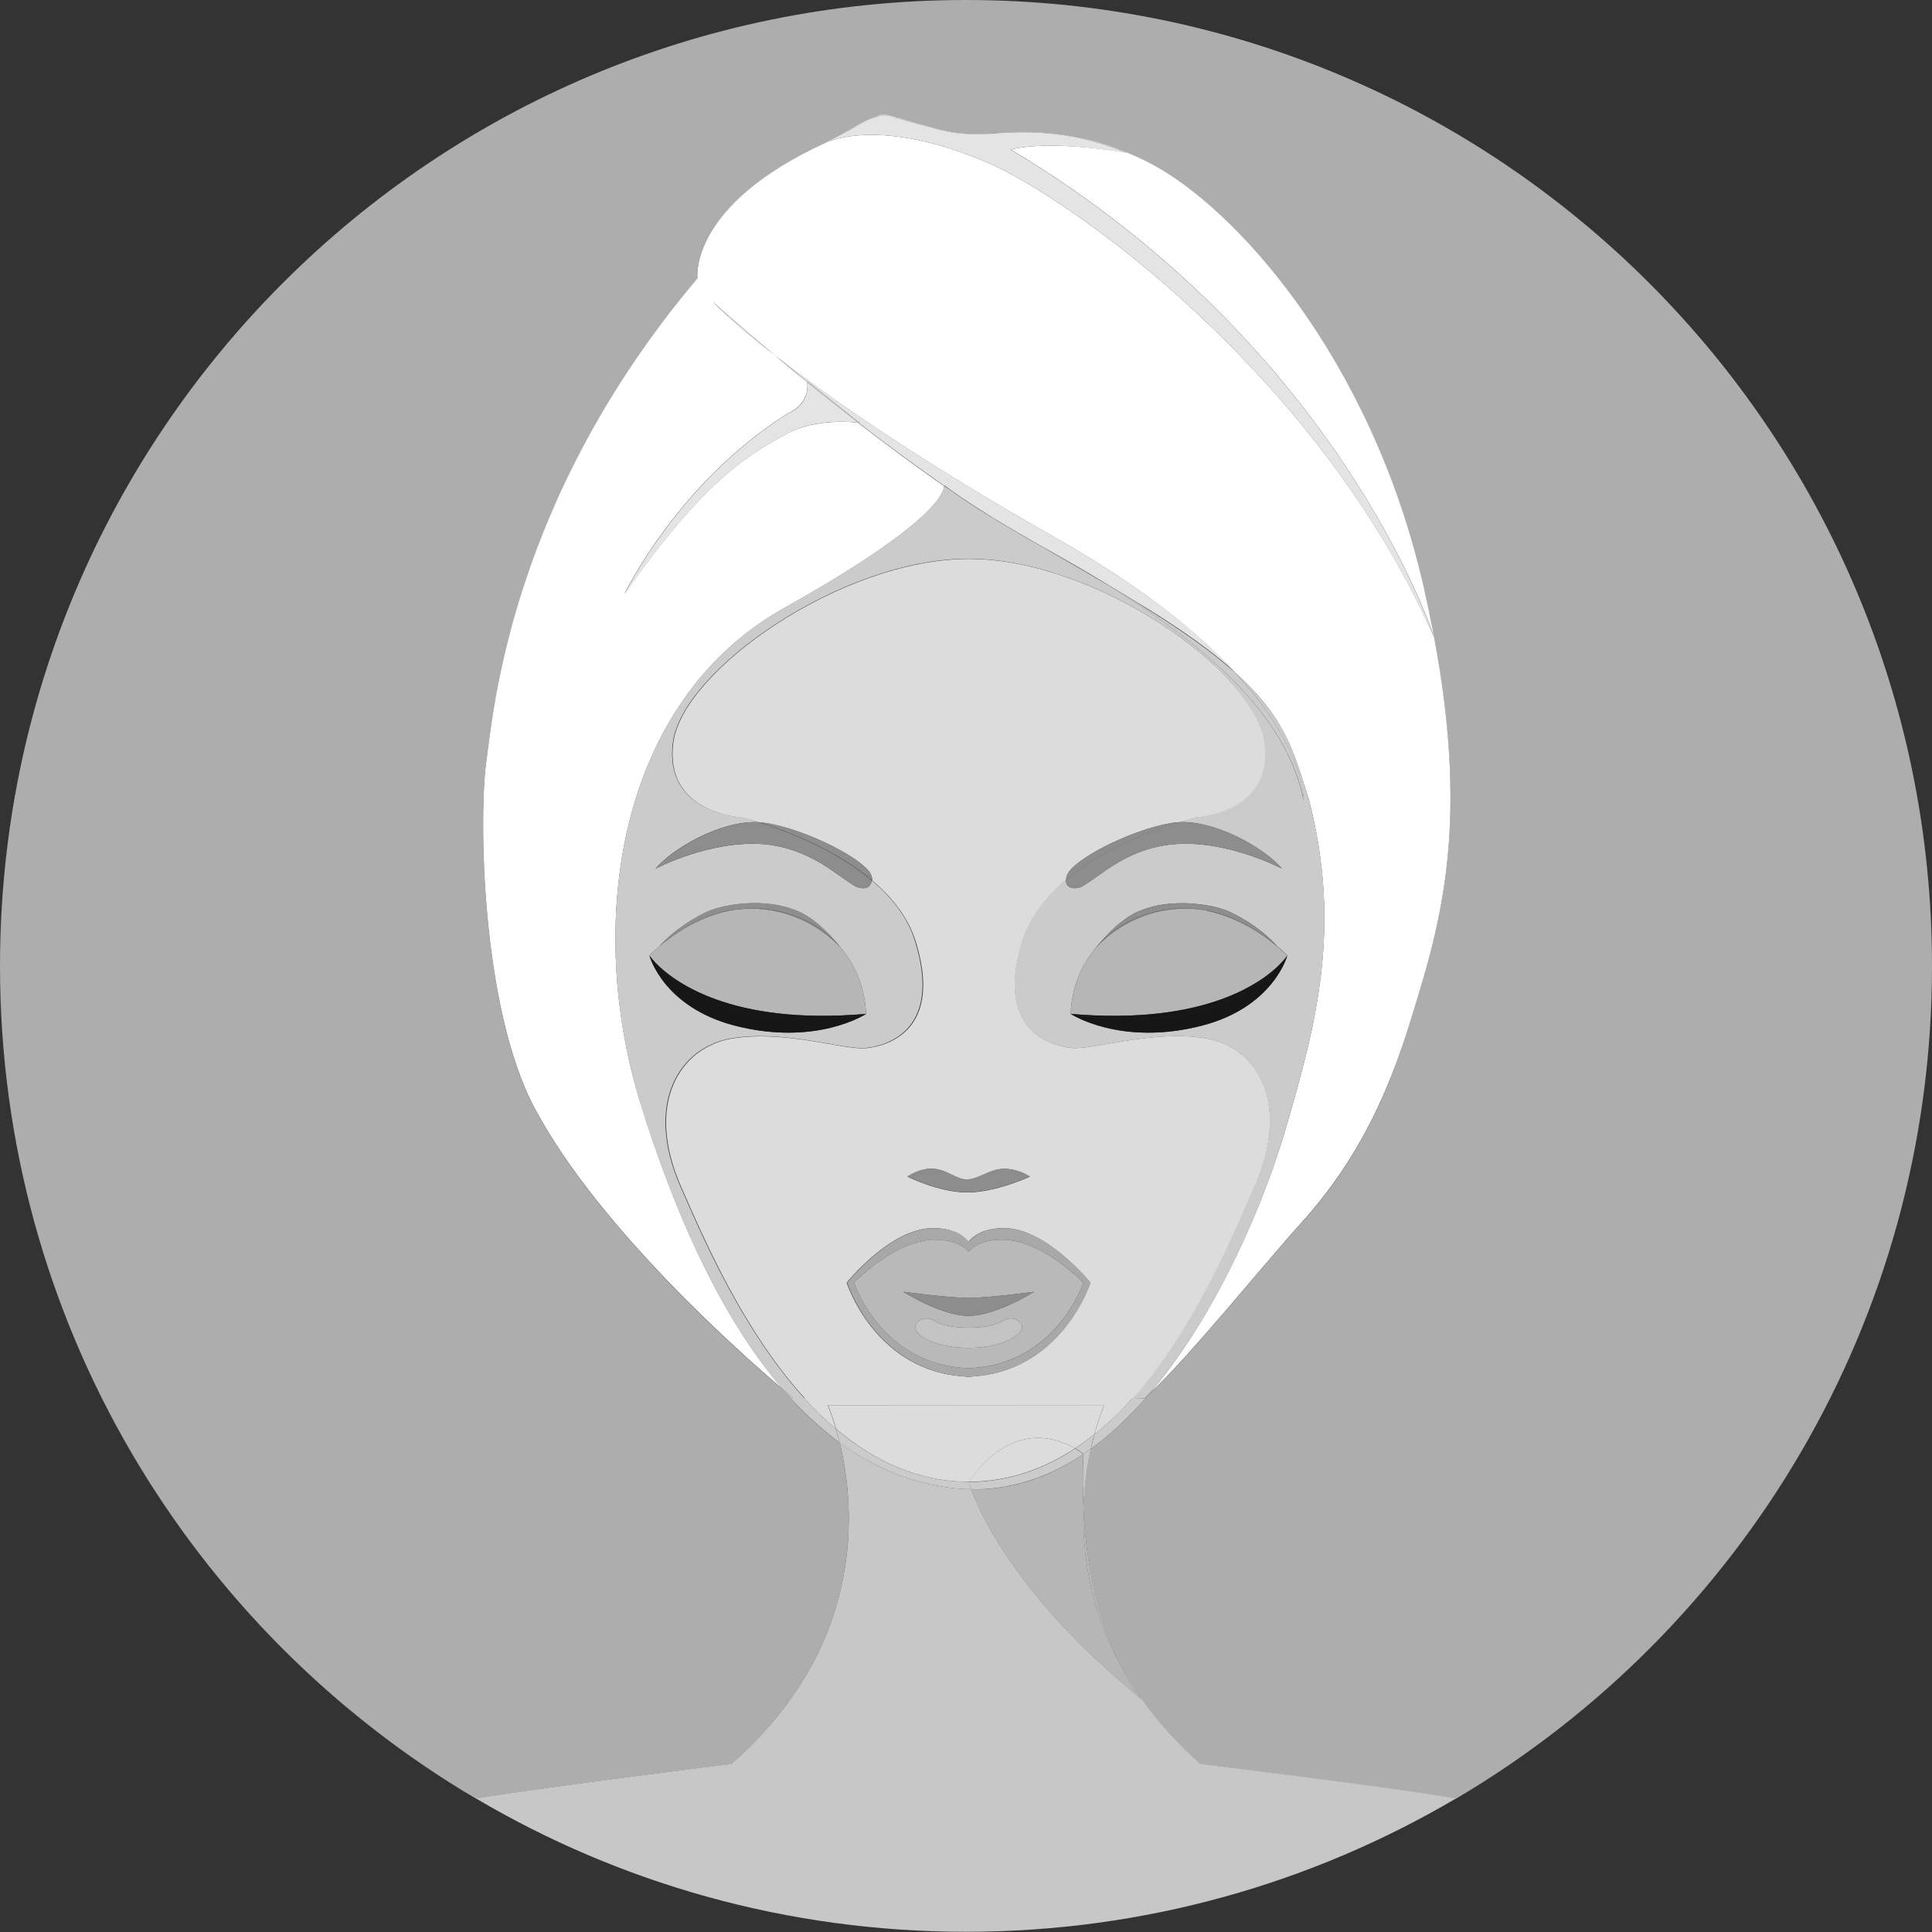 <?xml version="1.0" encoding="utf-8"?>
<!-- Generator: Adobe Illustrator 26.0.1, SVG Export Plug-In . SVG Version: 6.00 Build 0)  -->
<svg version="1.1" id="Layer_1" xmlns="http://www.w3.org/2000/svg" xmlns:xlink="http://www.w3.org/1999/xlink" x="0px" y="0px"
	 viewBox="0 0 86.76 86.76" style="enable-background:new 0 0 86.76 86.76;" xml:space="preserve">
<rect x="0" y="0" width="86.76" height="86.76" fill="#333333" stroke="none"/>
<style type="text/css">
	.st0{fill:#ADADAD;}
	.st1{fill:#C7C7C7;}
	.st2{fill:#B6B6B6;}
	.st3{fill:#FFFFFF;}
	.st4{fill:#E4E4E4;}
	.st5{fill:#CBCBCB;}
	.st6{fill:#DCDCDC;}
	.st7{fill:#A8A8A8;}
	.st8{fill:#8D8D8D;}
	.st9{fill:#B9B9B9;}
	.st10{fill:#C3C3C3;}
	.st11{fill:#8E8E8E;}
	.st12{fill:#161616;}
</style>
<g>
	<path class="st0" d="M43.38,0C19.42,0,0,19.42,0,43.38C0,59.3,8.58,73.22,21.37,80.77c3.06-0.52,11.48-1.55,11.48-1.55
		c6.07-5.35,5.56-11.53,4.86-14.43c-0.92-0.67-1.77-1.48-2.56-2.4c-1.8-1.52-8.24-7.19-11.13-12.6c-2.45-4.59-2.51-13.3-2.18-15.59
		s1.09-11.77,9.48-21.69c0,0-0.44-3.27,5.78-6.1c0.09-0.04,0.17-0.08,0.25-0.13c0.09-0.05,0.2-0.1,0.31-0.16
		c0.67-0.36,1.21-0.73,1.7-0.87c0.06-0.03,0.11-0.05,0.14-0.06c0.29-0.11,1.09,0.2,2.18,0.51c0.57,0.14,1.17,0.28,1.68,0.33
		c0.3,0.02,0.64,0.02,1.03,0C44.48,6,44.59,6,44.7,5.99c0.02,0,0.03,0,0.05,0s0.04,0,0.07,0c0.06,0,0.12-0.01,0.18-0.01
		c3.37-0.24,5.64,0.91,5.64,0.91c-0.01,0-0.01,0-0.02,0c0.34,0.14,0.68,0.29,1.03,0.48c3.76,1.96,9.89,8.67,12.26,18.97
		c0.18,0.8,0.34,1.56,0.48,2.3v0.01c0,0,0,0,0-0.01c1.65,8.73,0.22,13.11-1.14,17.48c-1.47,4.74-3.35,7.19-4.91,8.91
		c-1.49,1.64-4.99,5.97-6.72,7.56c-0.81,0.95-1.69,1.79-2.64,2.48c-0.16,0.74-0.3,1.66-0.33,2.7c0.17,3.42,1.01,5.74,1.7,7.09
		c0.27,0.49,0.57,0.98,0.92,1.46l0,0l0,0c0.7,0.98,1.56,1.95,2.64,2.9c0,0,8.41,1.04,11.48,1.55c12.79-7.55,21.37-21.46,21.37-37.39
		C86.76,19.42,67.34,0,43.38,0z"/>
	<path class="st1" d="M48.66,67.75c0.03-1.04,0.17-1.96,0.33-2.7c-0.11,0.08-0.23,0.16-0.34,0.24
		C48.61,66.17,48.62,66.99,48.66,67.75z"/>
	<path class="st1" d="M50.35,74.85c0.49,0.96,0.89,1.43,0.92,1.46C50.93,75.82,50.62,75.33,50.35,74.85z"/>
	<path class="st1" d="M51.28,76.31c-5.54-4.49-7.26-8.32-7.67-9.44c-0.1,0-0.2,0-0.3,0c-2.11-0.13-3.97-0.89-5.6-2.09
		c0.7,2.9,1.21,9.09-4.86,14.43c0,0-8.41,1.04-11.48,1.55c6.45,3.81,13.98,5.99,22.01,5.99s15.56-2.19,22.01-5.99
		c-3.06-0.52-11.48-1.55-11.48-1.55C52.84,78.26,51.97,77.29,51.28,76.31z"/>
	<path class="st2" d="M51.28,76.31L51.28,76.31L51.28,76.31z"/>
	<path class="st2" d="M50.35,74.85c-0.68-1.35-1.52-3.67-1.7-7.09C48.6,69.79,48.95,72.29,50.35,74.85z"/>
	<path class="st2" d="M48.65,65.3c-1.51,1.02-3.19,1.62-5.04,1.58c0.41,1.12,2.13,4.95,7.67,9.44l0,0c-0.03-0.03-0.43-0.5-0.92-1.46
		c-1.4-2.56-1.76-5.06-1.7-7.09C48.62,66.99,48.61,66.17,48.65,65.3z"/>
	<path class="st3" d="M35.24,27.29c6.94-3.88,7.17-5.26,7.15-5.47c-1.32-0.91-2.63-1.89-3.86-2.84c-0.29-0.03-1.95-0.19-3.19,0.5
		c-1.36,0.76-3.49,1.74-7.3,7.19c0,0,2.4-5.01,7.36-8.12c0.43-0.18,0.94-0.63,0.85-1.39c-0.52-0.42-1-0.82-1.45-1.2
		c-1.99-1.56-2.78-2.4-2.78-2.4s1.09,0.98,2.78,2.4c2.33,1.82,6.32,4.63,12.67,8.23c3.84,2.18,6.34,4.23,7.98,6
		c2.32,2.08,2.64,3.62,3.3,5.61c1.55,5.89,0.33,10.3-1.06,15.04c-0.82,2.79-2.88,8-6.06,11.73c1.73-1.59,5.23-5.92,6.72-7.56
		c1.55-1.72,3.43-4.17,4.91-8.91c1.36-4.37,2.78-8.75,1.14-17.48C59.15,16.71,48.01,8.91,44.45,7.35C39.49,5.18,37.1,6.4,37.1,6.4
		c-6.21,2.83-5.78,6.1-5.78,6.1c-8.39,9.92-9.16,19.4-9.48,21.69c-0.33,2.29-0.27,11,2.18,15.59c2.89,5.41,9.34,11.08,11.13,12.6
		c-2.94-3.42-4.98-8.3-6.39-12.85C26.3,41.61,27.64,31.54,35.24,27.29z"/>
	<path class="st3" d="M44.81,5.98c0.06-0.01,0.12-0.01,0.18-0.01C44.93,5.97,44.87,5.98,44.81,5.98z"/>
	<path class="st3" d="M44.39,6.01C44.49,6,44.59,6,44.7,5.99C44.59,6,44.48,6,44.39,6.01z"/>
	<path class="st3" d="M49.83,26.32c-1-0.62-2.06-1.23-3.17-1.84C47.65,25.04,48.72,25.65,49.83,26.32z"/>
	<path class="st3" d="M44.56,23.24c-0.61-0.38-1.22-0.78-1.83-1.2C43.23,22.41,43.85,22.81,44.56,23.24z"/>
	<path class="st3" d="M37.66,6.11c0.57-0.29,1.35-0.71,1.7-0.87C38.87,5.38,38.33,5.75,37.66,6.11z"/>
	<path class="st3" d="M37.1,6.4c0.06-0.03,0.15-0.07,0.25-0.13C37.27,6.31,37.18,6.36,37.1,6.4z"/>
	<path class="st3" d="M43.35,6.02c-0.51-0.05-1.11-0.18-1.68-0.33c0.01,0,0.02,0.01,0.03,0.01C41.99,5.77,42.45,5.96,43.35,6.02z"/>
	<path class="st3" d="M45.4,6.72c14.71,8.81,18.9,21.61,19,21.89c-0.14-0.73-0.3-1.5-0.48-2.3c-2.37-10.3-8.5-17.01-12.26-18.97
		C51.31,7.16,50.97,7,50.63,6.86C46.85,6.24,45.4,6.72,45.4,6.72z"/>
	<path class="st4" d="M34.81,15.96c-1.69-1.41-2.78-2.4-2.78-2.4S32.81,14.4,34.81,15.96z"/>
	<path class="st4" d="M47.48,24.19c-6.35-3.6-10.34-6.41-12.67-8.23c0.44,0.37,0.93,0.77,1.45,1.2c0-0.01,0-0.02,0-0.03l2.34,1.86
		c0,0-0.02,0-0.05-0.01c1.22,0.95,2.54,1.92,3.86,2.84c0-0.02,0-0.03,0-0.03c0.1,0.08,0.22,0.17,0.34,0.26
		c0.61,0.42,1.23,0.82,1.83,1.2c0.64,0.39,1.34,0.8,2.1,1.23c1.11,0.61,2.17,1.22,3.17,1.84c0.53,0.31,1.06,0.64,1.61,0.97
		c1.79,1.1,3.07,2.05,4.02,2.9C53.82,28.42,51.32,26.37,47.48,24.19z"/>
	<path class="st4" d="M37.35,6.27c0.11-0.05,0.21-0.11,0.31-0.16C37.55,6.17,37.44,6.22,37.35,6.27z"/>
	<path class="st4" d="M44.39,6.01c-0.4,0.02-0.74,0.02-1.03,0c0.16,0.02,0.31,0.03,0.45,0.03C43.95,6.04,44.15,6.03,44.39,6.01z"/>
	<path class="st4" d="M50.62,6.87c0.01,0,0.01,0,0.02,0c0,0-2.27-1.14-5.64-0.91C46.29,5.89,48.28,5.9,50.62,6.87z"/>
	<path class="st4" d="M40.04,5.22c0.38,0.11,0.99,0.3,1.64,0.46c-1.09-0.3-1.89-0.62-2.18-0.51c-0.03,0.01-0.08,0.03-0.14,0.06
		C39.59,5.18,39.82,5.16,40.04,5.22z"/>
	<polygon class="st4" points="64.4,28.63 64.39,28.61 64.39,28.62 	"/>
	<path class="st4" d="M44.75,5.98c-0.02,0-0.03,0-0.05,0c0.04,0,0.08-0.01,0.12-0.01C44.79,5.98,44.77,5.98,44.75,5.98z"/>
	<path class="st4" d="M44.45,7.35c3.56,1.56,14.7,9.36,19.94,21.27c0,0,0,0,0-0.01c-0.09-0.28-4.28-13.08-19-21.89
		c0,0,1.45-0.48,5.22,0.15C48.28,5.9,46.29,5.89,45,5.97c-0.06,0-0.12,0.01-0.18,0.01c-0.04,0-0.08,0.01-0.12,0.01
		C44.59,6,44.49,6.01,44.39,6.01c-0.23,0.02-0.43,0.03-0.59,0.03c-0.14,0-0.29-0.01-0.45-0.03c-0.9-0.05-1.36-0.25-1.65-0.32
		c-0.01,0-0.02-0.01-0.03-0.01c-0.65-0.16-1.26-0.35-1.64-0.46c-0.22-0.07-0.45-0.05-0.68,0.02C39,5.4,38.22,5.81,37.65,6.11
		c-0.1,0.05-0.21,0.11-0.31,0.16c-0.1,0.05-0.19,0.1-0.25,0.13C37.1,6.4,39.49,5.18,44.45,7.35z"/>
	<path class="st4" d="M35.41,18.55c-4.96,3.11-7.36,8.12-7.36,8.12c3.82-5.45,5.94-6.43,7.3-7.19c1.24-0.7,2.9-0.53,3.19-0.5
		c-0.81-0.63-1.58-1.24-2.29-1.82C36.35,17.92,35.84,18.38,35.41,18.55z"/>
	<path class="st4" d="M36.25,17.13c0,0.01,0,0.02,0,0.03c0.71,0.58,1.48,1.19,2.29,1.82c0.03,0,0.05,0.01,0.05,0.01L36.25,17.13z"/>
	<path class="st5" d="M36.11,62.78h-0.49c0,0-0.18-0.14-0.48-0.4c0.79,0.91,1.64,1.72,2.56,2.4c-0.05-0.22-0.11-0.42-0.16-0.61
		C37.04,63.75,36.56,63.28,36.11,62.78z"/>
	<path class="st5" d="M50.86,62.78c-0.53,0.59-1.1,1.14-1.71,1.63c-0.05,0.2-0.11,0.41-0.16,0.65c0.95-0.69,1.83-1.54,2.64-2.48
		c-0.08,0.07-0.16,0.15-0.23,0.21L50.86,62.78L50.86,62.78z"/>
	<path class="st5" d="M43.61,66.87c-0.08-0.22-0.11-0.33-0.11-0.33c-2.3,0-4.28-0.95-5.96-2.37c0.05,0.18,0.11,0.38,0.16,0.61
		c1.64,1.2,3.5,1.96,5.6,2.09C43.41,66.87,43.51,66.87,43.61,66.87z"/>
	<path class="st5" d="M48.28,65.04c0.24,0.14,0.37,0.25,0.37,0.25l0,0c0.12-0.08,0.23-0.16,0.34-0.24c0.05-0.24,0.1-0.45,0.16-0.65
		C48.87,64.63,48.58,64.85,48.28,65.04z"/>
	<path class="st5" d="M48.65,65.3L48.65,65.3c0,0-0.14-0.11-0.37-0.25c-1.4,0.92-2.99,1.5-4.78,1.5c0,0,0.03,0.12,0.11,0.33
		C45.46,66.91,47.14,66.31,48.65,65.3z"/>
	<path class="st5" d="M29.17,42.91c0,0,0.08,0.13,0.27,0.32C29.34,43.13,29.25,43.03,29.17,42.91z"/>
	<path class="st5" d="M33.03,40.85c-0.08,0.01-0.16,0.02-0.25,0.04C32.87,40.87,32.95,40.86,33.03,40.85z"/>
	<path class="st5" d="M57.81,42.91c-0.09,0.11-0.18,0.22-0.27,0.32C57.72,43.04,57.81,42.91,57.81,42.91z"/>
	<path class="st5" d="M54.19,40.89c-0.08-0.02-0.16-0.03-0.25-0.04C54.02,40.86,54.11,40.87,54.19,40.89z"/>
	<path class="st5" d="M36.11,62.78c-2.81-3.1-4.6-7.32-5.56-9.51c-1.63-3.72-0.05-6.27,2.34-6.65c2.4-0.38,5.01,0.54,6,0.44
		c0.98-0.11,3.43-0.82,2.2-4.8c-0.33-1.08-1.06-1.98-1.95-2.73c-0.01,0.28-0.25,0.45-0.67,0.3c-0.13-0.05-0.79-0.52-1.12-0.75
		c-0.69-0.48-1.74-1.06-3.06-1.17c-2.41-0.19-4.85,1.1-4.85,1.1c0.71-0.87,2.91-2.18,4.64-2.09c-0.47-0.15-0.77-0.22-0.77-0.22
		s-3.53-0.16-3.09-3.38s7.56-8.23,13.27-8.23c5.72,0,12.84,5.01,13.27,8.23c0.44,3.22-3.09,3.38-3.09,3.38s-0.3,0.07-0.78,0.22
		c1.74-0.1,3.96,1.22,4.68,2.09c0,0-2.44-1.3-4.85-1.1c-1.33,0.11-2.37,0.69-3.06,1.17c-0.33,0.23-0.99,0.71-1.12,0.75
		c-0.43,0.15-0.68-0.03-0.67-0.32c-0.9,0.75-1.64,1.66-1.97,2.75c-1.23,3.98,1.22,4.69,2.2,4.8s3.6-0.82,6-0.44s3.86,2.96,2.23,6.67
		c-0.96,2.19-2.71,6.4-5.48,9.49h0.55c0.07-0.06,0.15-0.14,0.23-0.21c3.19-3.73,5.25-8.94,6.06-11.73
		c1.39-4.74,2.62-9.16,1.06-15.04c-0.66-1.99-0.98-3.53-3.3-5.61c3.18,3.42,3.09,5.75,3.09,5.75c-0.73-3.67-4.09-6.75-8.72-9.63
		c-1.12-0.66-2.19-1.27-3.17-1.84c-0.05-0.03-0.09-0.05-0.14-0.08c-0.64-0.35-1.29-0.74-1.96-1.15c-0.71-0.43-1.33-0.83-1.83-1.2
		c-0.11-0.08-0.22-0.15-0.33-0.23c0.01,0.21-0.21,1.59-7.15,5.47c-7.6,4.25-8.94,14.32-6.49,22.25c1.41,4.55,3.45,9.42,6.39,12.85
		c0.3,0.26,0.48,0.4,0.48,0.4S36.11,62.78,36.11,62.78z M57.81,42.91c0,0-0.62,2.32-3.84,3.15c-3.66,0.94-5.89-0.53-5.89-0.53
		c0.04-1.11,0.44-2.17,1.17-3.01c-0.05,0.05-0.07,0.08-0.07,0.08s0.98-1.29,1.99-1.69c0.45-0.18,1.08-0.37,2.06-0.35
		c0.27,0.01,1.34,0.05,2.14,0.46c1.35,0.68,2,1.49,2,1.49s-1.28-1.24-3.13-1.61C56.33,41.34,57.81,42.91,57.81,42.91z M32.73,40.9
		c-1.85,0.36-3.13,1.61-3.13,1.61s0.66-0.8,2-1.49c0.8-0.4,1.86-0.45,2.14-0.46c0.98-0.02,1.61,0.17,2.06,0.35
		c1.01,0.4,1.99,1.69,1.99,1.69s-0.02-0.03-0.07-0.08c0.73,0.84,1.13,1.91,1.17,3.01c0,0-2.23,1.47-5.89,0.53
		c-3.22-0.83-3.84-3.15-3.84-3.15S30.64,41.34,32.73,40.9z"/>
	<path class="st5" d="M42.4,21.81c0.11,0.08,0.22,0.15,0.33,0.23c-0.12-0.09-0.23-0.17-0.34-0.26C42.39,21.78,42.4,21.79,42.4,21.81
		z"/>
	<path class="st5" d="M49.83,26.32c4.63,2.88,7.99,5.96,8.72,9.63c0,0,0.09-2.33-3.09-5.75c-0.95-0.85-2.24-1.8-4.02-2.9
		C50.9,26.95,50.36,26.63,49.83,26.32z"/>
	<path class="st5" d="M46.52,24.4c0.05,0.03,0.09,0.05,0.14,0.08c-0.76-0.44-1.47-0.85-2.1-1.23C45.23,23.66,45.89,24.05,46.52,24.4
		z"/>
	<path class="st6" d="M49.58,63.11c0,0-0.21,0.48-0.43,1.3c0.61-0.49,1.18-1.03,1.71-1.63H36.11c0.45,0.5,0.93,0.97,1.43,1.39
		c-0.2-0.68-0.37-1.07-0.37-1.07L49.58,63.11L49.58,63.11z"/>
	<path class="st6" d="M48.28,65.04c0.3-0.2,0.59-0.41,0.87-0.64c0.22-0.82,0.43-1.3,0.43-1.3h-12.4c0,0,0.17,0.39,0.37,1.07
		c1.68,1.42,3.65,2.37,5.96,2.37C45.41,63.81,47.46,64.57,48.28,65.04z"/>
	<path class="st6" d="M43.5,66.54c1.79,0,3.38-0.58,4.78-1.5C47.46,64.57,45.41,63.81,43.5,66.54z"/>
	<path class="st6" d="M56.34,53.29c1.63-3.72,0.16-6.29-2.23-6.67c-2.4-0.38-5.01,0.54-6,0.44c-0.98-0.11-3.43-0.82-2.2-4.8
		c0.34-1.09,1.08-2,1.97-2.75c0-0.06,0.01-0.12,0.03-0.18c0.22-0.71,2.84-2.06,4.69-2.37c0.1-0.02,0.21-0.03,0.31-0.03
		c0.48-0.15,0.78-0.22,0.78-0.22s3.53-0.16,3.09-3.38s-7.56-8.23-13.27-8.23c-5.72,0-12.84,5.01-13.27,8.23
		c-0.44,3.22,3.09,3.38,3.09,3.38s0.29,0.07,0.77,0.22c0.12,0.01,0.24,0.02,0.35,0.04c1.85,0.32,4.47,1.66,4.69,2.37
		c0.02,0.07,0.03,0.14,0.03,0.2c0.88,0.74,1.61,1.65,1.95,2.73c1.23,3.98-1.22,4.69-2.2,4.8s-3.6-0.82-6-0.44s-3.97,2.93-2.34,6.65
		c0.96,2.19,2.75,6.42,5.56,9.51h14.74C53.63,59.69,55.38,55.49,56.34,53.29z M41.94,52.49c0.61,0.05,1.01,0.48,1.47,0.48
		c0.54,0,1.03-0.48,1.68-0.48s1.16,0.35,1.16,0.35s-1.53,0.71-2.81,0.71s-2.69-0.71-2.69-0.71S41.33,52.43,41.94,52.49z M43.7,61.83
		h-0.4c0.07,0,0.13-0.01,0.2-0.01c-4.18-0.13-5.48-4.22-5.48-4.22s1.97-2.45,3.88-2.45c1.22,0,1.59,0.63,1.59,0.63
		s0.38-0.63,1.59-0.63c1.91,0,3.88,2.45,3.88,2.45s-1.3,4.09-5.48,4.22C43.57,61.82,43.63,61.83,43.7,61.83z"/>
	<path class="st7" d="M48.98,57.6c0,0-1.97-2.45-3.88-2.45c-1.22,0-1.59,0.63-1.59,0.63s-0.38-0.63-1.59-0.63
		c-1.91,0-3.88,2.45-3.88,2.45s1.3,4.09,5.48,4.22C47.68,61.68,48.98,57.6,48.98,57.6z M43.69,61.45h-0.38
		c0.07,0,0.13-0.01,0.19-0.01c-3.93-0.12-5.15-3.84-5.15-3.84s1.85-1.93,3.65-1.93c1.14,0,1.5,0.55,1.5,0.55s0.36-0.55,1.5-0.55
		c1.8,0,3.65,1.93,3.65,1.93s-1.22,3.72-5.15,3.84C43.57,61.44,43.63,61.45,43.69,61.45z"/>
	<path class="st7" d="M43.7,61.83c-0.07,0-0.13-0.01-0.2-0.01s-0.13,0.01-0.2,0.01H43.7z"/>
	<path class="st2" d="M38.89,45.53c-0.04-1.11-0.44-2.17-1.17-3.01c-0.32-0.35-1.71-1.7-3.97-1.72c-0.25,0-0.48,0.02-0.72,0.05
		c-0.08,0.01-0.16,0.02-0.25,0.04c-0.02,0-0.04,0.01-0.05,0.01c-2.09,0.44-3.57,2.01-3.57,2.01c0.09,0.11,0.18,0.22,0.27,0.32
		C30.21,44.04,32.78,46.06,38.89,45.53z"/>
	<path class="st8" d="M48.55,39.83c0.13-0.05,0.79-0.52,1.12-0.75c0.69-0.48,1.74-1.06,3.06-1.17c2.41-0.19,4.85,1.1,4.85,1.1
		c-0.72-0.87-2.94-2.19-4.68-2.09c-1.15,0.36-3.36,1.19-5.03,2.58C47.87,39.8,48.12,39.98,48.55,39.83z"/>
	<path class="st8" d="M47.9,39.33c-0.02,0.06-0.03,0.12-0.03,0.18c1.67-1.4,3.88-2.22,5.03-2.58c-0.11,0.01-0.21,0.02-0.31,0.03
		C50.75,37.27,48.12,38.62,47.9,39.33z"/>
	<path class="st8" d="M29.44,39.01c0,0,2.44-1.3,4.85-1.1c1.33,0.11,2.37,0.69,3.06,1.17c0.33,0.23,0.99,0.71,1.12,0.75
		c0.42,0.15,0.66-0.02,0.67-0.3c-1.68-1.41-3.91-2.25-5.07-2.61C32.35,36.84,30.16,38.15,29.44,39.01z"/>
	<path class="st8" d="M39.13,39.33c-0.22-0.71-2.84-2.06-4.69-2.37c-0.11-0.02-0.23-0.03-0.35-0.04c1.16,0.36,3.39,1.2,5.07,2.61
		C39.16,39.47,39.15,39.4,39.13,39.33z"/>
	<path class="st8" d="M46.25,52.83c0,0-0.5-0.35-1.16-0.35c-0.65,0-1.14,0.48-1.68,0.48c-0.46,0-0.87-0.43-1.47-0.48
		c-0.61-0.05-1.19,0.35-1.19,0.35s1.41,0.71,2.69,0.71S46.25,52.83,46.25,52.83z"/>
	<path class="st9" d="M48.65,57.6c0,0-1.85-1.93-3.65-1.93c-1.14,0-1.5,0.55-1.5,0.55s-0.36-0.55-1.5-0.55
		c-1.8,0-3.65,1.93-3.65,1.93s1.22,3.72,5.15,3.84C47.43,61.31,48.65,57.6,48.65,57.6z M43.5,60.53L43.5,60.53L43.5,60.53
		L43.5,60.53c-1.67,0-2.59-0.68-2.37-1.05c0.18-0.3,0.55-0.35,0.86-0.15c0.53,0.32,1.51,0.29,1.51,0.29s0.98,0.03,1.51-0.29
		c0.31-0.2,0.68-0.15,0.86,0.15C46.09,59.85,45.1,60.53,43.5,60.53z M43.5,59.09c-1.23,0-2.94-1.08-2.94-1.08
		c2.12,0.28,2.94,0.28,2.94,0.28s0.82,0,2.94-0.28C46.44,58.01,44.73,59.09,43.5,59.09z"/>
	<path class="st9" d="M43.69,61.45c-0.07,0-0.13-0.01-0.19-0.01c-0.07,0-0.12,0.01-0.19,0.01H43.69z"/>
	<path class="st8" d="M40.56,58.01c0,0,1.72,1.08,2.94,1.08c1.23,0,2.94-1.08,2.94-1.08c-2.12,0.28-2.94,0.28-2.94,0.28
		S42.68,58.29,40.56,58.01z"/>
	<path class="st10" d="M45.01,59.33c-0.53,0.32-1.51,0.29-1.51,0.29s-0.98,0.03-1.51-0.29c-0.31-0.2-0.68-0.15-0.86,0.15
		c-0.22,0.37,0.7,1.05,2.37,1.05c1.6,0,2.59-0.68,2.37-1.05C45.69,59.18,45.32,59.13,45.01,59.33z"/>
	<path class="st11" d="M33.03,40.85c0.41-0.06,0.83-0.09,1.27-0.04c1.49,0.16,2.64,0.8,3.42,1.7c0.05,0.05,0.07,0.08,0.07,0.08
		s-0.98-1.29-1.99-1.69c-0.45-0.18-1.08-0.37-2.06-0.35c-0.27,0.01-1.34,0.05-2.14,0.46c-1.35,0.68-2,1.49-2,1.49
		s1.28-1.24,3.13-1.61c0.02,0,0.04-0.01,0.05-0.01C32.87,40.87,32.95,40.86,33.03,40.85z"/>
	<path class="st11" d="M34.3,40.81c-0.44-0.05-0.86-0.02-1.27,0.04c0.23-0.03,0.47-0.05,0.72-0.05c2.27,0.01,3.65,1.37,3.97,1.72
		C36.94,41.61,35.79,40.97,34.3,40.81z"/>
	<path class="st11" d="M32.73,40.9c0.02,0,0.04-0.01,0.05-0.01C32.77,40.89,32.75,40.9,32.73,40.9z"/>
	<path class="st12" d="M33.01,46.06c3.66,0.94,5.89-0.53,5.89-0.53s-6.22,1.35-9.46-2.29c-0.19-0.2-0.27-0.32-0.27-0.32
		S29.78,45.23,33.01,46.06z"/>
	<path class="st12" d="M29.44,43.24c3.24,3.65,9.46,2.29,9.46,2.29C32.78,46.06,30.21,44.04,29.44,43.24z"/>
	<path class="st2" d="M54.19,40.89c-0.08-0.02-0.16-0.03-0.25-0.04c-0.23-0.03-0.47-0.05-0.72-0.05c-2.27,0.01-3.65,1.37-3.97,1.72
		c-0.73,0.84-1.13,1.91-1.17,3.01c6.12,0.53,8.69-1.49,9.46-2.29c0.09-0.1,0.18-0.21,0.27-0.32c0,0-1.48-1.57-3.57-2.01
		C54.22,40.9,54.2,40.89,54.19,40.89z"/>
	<path class="st11" d="M52.67,40.81c0.44-0.05,0.86-0.02,1.27,0.04c0.08,0.01,0.16,0.02,0.25,0.04c0.02,0,0.04,0.01,0.05,0.01
		c1.85,0.36,3.13,1.61,3.13,1.61s-0.66-0.8-2-1.49c-0.8-0.4-1.86-0.45-2.14-0.46c-0.98-0.02-1.61,0.17-2.06,0.35
		c-1.01,0.4-1.99,1.69-1.99,1.69s0.02-0.03,0.07-0.08C50.03,41.61,51.18,40.97,52.67,40.81z"/>
	<path class="st11" d="M54.24,40.9c-0.02,0-0.04-0.01-0.05-0.01C54.2,40.89,54.22,40.9,54.24,40.9z"/>
	<path class="st11" d="M53.23,40.8c0.25,0,0.48,0.02,0.72,0.05c-0.41-0.06-0.83-0.09-1.27-0.04c-1.49,0.16-2.64,0.8-3.42,1.7
		C49.57,42.17,50.96,40.81,53.23,40.8z"/>
	<path class="st12" d="M48.08,45.53c0,0,2.23,1.47,5.89,0.53c3.22-0.83,3.84-3.15,3.84-3.15s-0.08,0.13-0.27,0.32
		C54.3,46.88,48.08,45.53,48.08,45.53z"/>
	<path class="st12" d="M57.54,43.24c-0.77,0.81-3.34,2.82-9.46,2.29C48.08,45.53,54.3,46.88,57.54,43.24z"/>
</g>
</svg>
